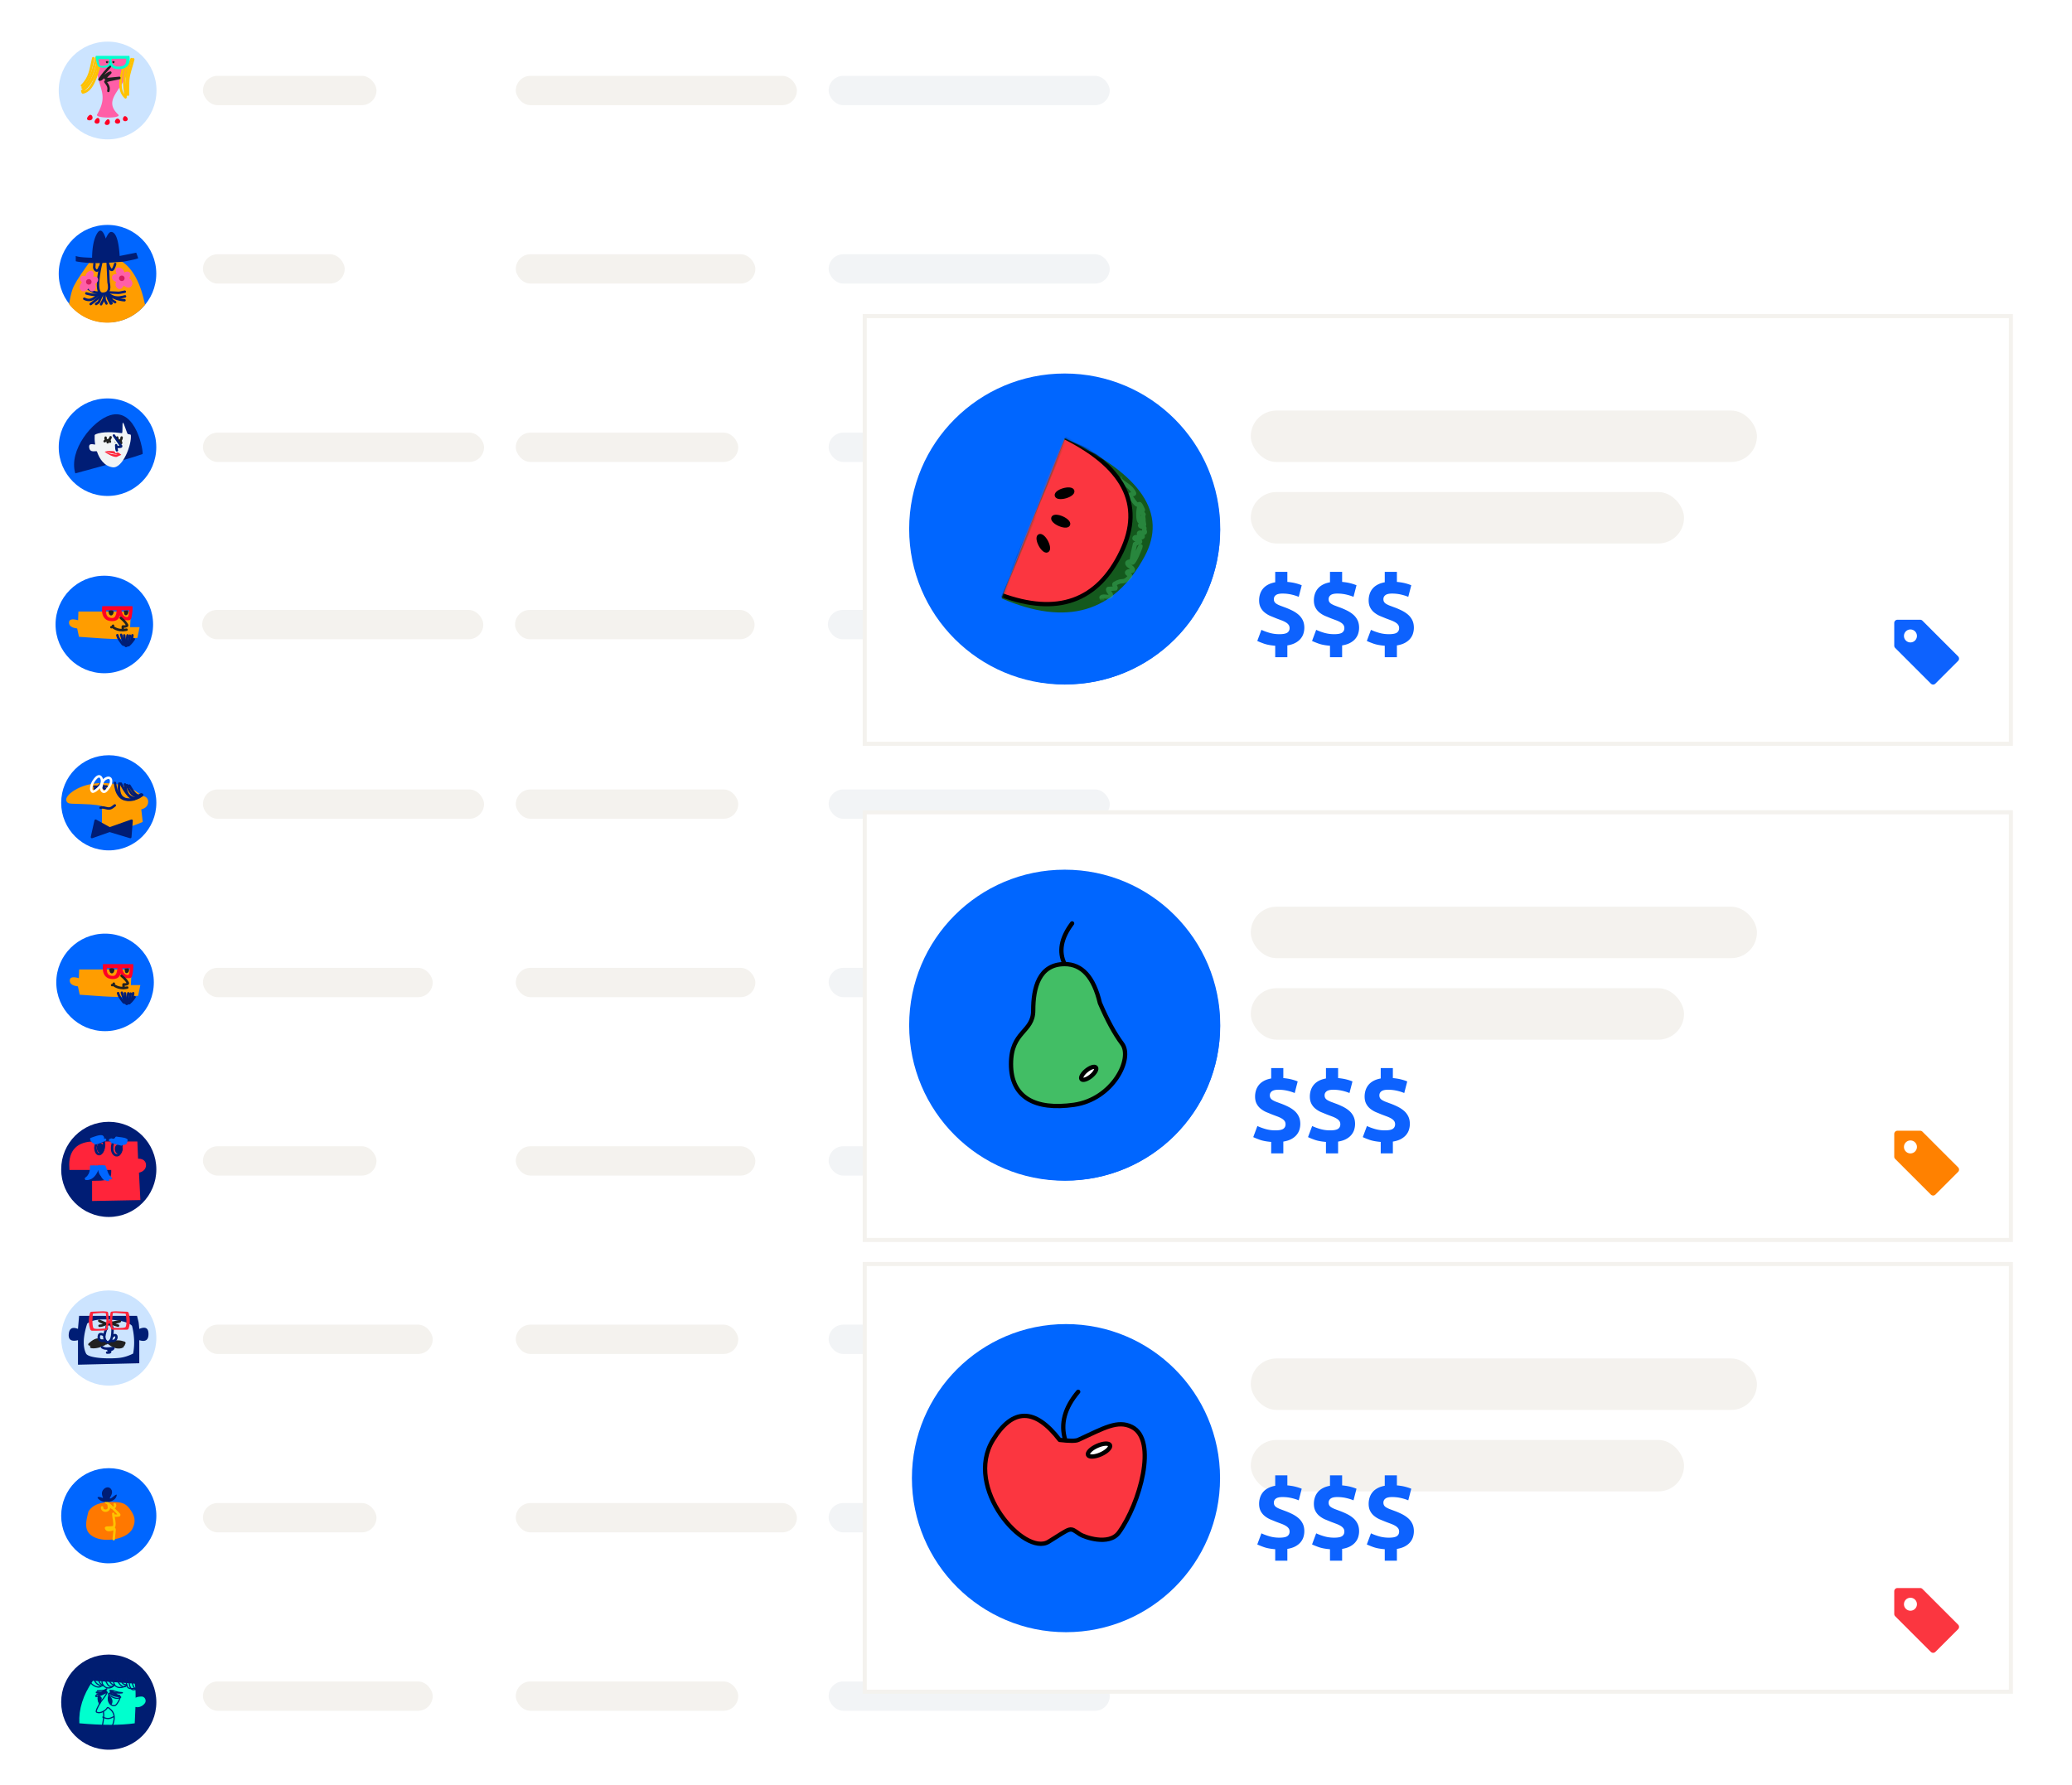 <svg xmlns="http://www.w3.org/2000/svg" xmlns:xlink="http://www.w3.org/1999/xlink" width="1119" height="964" xmlns:v="https://vecta.io/nano"><style><![CDATA[.B{stroke-linejoin:round}.C{stroke-linecap:round}.D{stroke-width:1.32}.E{fill-rule:nonzero}.F{stroke-width:4.17}.G{fill:#fff}.H{stroke:#212121}.I{fill:#f4f2ee}.J{stroke:#001d75}.K{fill:#06f}.L{fill:#f2f4f6}.M{fill:#001d75}.N{fill:#ff9d00}.O{fill:#212121}.P{fill:#ff0025}.Q{stroke-width:2.322}.R{fill:#0d62fe}.S{stroke:#000}.T{stroke:#ffc200}.U{fill:#ff243a}.V{stroke:#f4f2ee}.W{stroke-width:2.2}.X{fill:#fb3640}]]></style><defs><filter x="-10.0%" y="-1.1%" width="115.9%" height="102.2%" id="A"><feOffset dy="1" in="SourceAlpha"/><feGaussianBlur stdDeviation="2"/><feColorMatrix values="0 0 0 0 0 0 0 0 0 0.161 0 0 0 0 0.349 0 0 0 0.1 0" result="C"/><feMerge><feMergeNode in="C"/><feMergeNode in="SourceGraphic"/></feMerge></filter><filter x="-19.0%" y="-200.0%" width="138.0%" height="500.0%" ><feOffset dy="24" in="SourceAlpha"/><feGaussianBlur stdDeviation="16"/><feColorMatrix values="0 0 0 0 0.352 0 0 0 0 0.352 0 0 0 0 0.352 0 0 0 0.1 0" result="C"/><feMerge><feMergeNode in="C"/><feMergeNode in="SourceGraphic"/></feMerge></filter><filter x="-14.9%" y="-1.7%" width="129.9%" height="114.6%" id="C"><feOffset dy="1" in="SourceAlpha"/><feGaussianBlur stdDeviation="2"/><feColorMatrix values="0 0 0 0 0 0 0 0 0 0.161 0 0 0 0 0.349 0 0 0 0.1 0" result="C"/><feMerge><feMergeNode in="C"/><feMergeNode in="SourceGraphic"/></feMerge></filter><filter x="-17.8%" y="-47.6%" width="135.5%" height="195.2%" id="D"><feOffset dy="24" in="SourceAlpha"/><feGaussianBlur stdDeviation="16"/><feColorMatrix values="0 0 0 0 0.352 0 0 0 0 0.352 0 0 0 0 0.352 0 0 0 0.1 0" result="C"/><feMerge><feMergeNode in="C"/><feMergeNode in="SourceGraphic"/></feMerge></filter><path d="M.425 3.283C.15 41.44 17.082 62.162 51.217 65.447 77.645 67.99 91.668 46.49 93.287.952L.425 3.283z" id="E"/><path id="F" d="M0 0h646.8v88.44H0z"/><path id="G" d="M26.34 0C11.793 0 0 11.793 0 26.34s11.793 26.34 26.34 26.34 26.34-11.793 26.34-26.34S40.888 0 26.34 0z"/><path id="H" d="M25.433 17.722c3.122 0 6.957-.196 11.505-.59l1.18-5.792h-5.113l.393-8.443H5.078L4.905 7.58C1.635 6.67 0 7.097 0 8.865s1.463 2.822 4.4 3.164l.983 4.516c10.25.785 16.937 1.178 20.06 1.178z"/><path id="I" d="M.2.672c-.14 2.465 2.05 3.093 2.658.824C3.323-.235.797-.4 0 .672"/><path id="J" d="M8.455.28c.043.525.01 1.06.13 1.574.51 2.226 3.29.066 1.815-1.794"/><path id="K" d="M34.106.001c.606 0-.11 5.4-.492 6.495-.483 1.377-1.622 1.08-2.852 1.08a9.02 9.02 0 0 1-1.025-.047c-.51-.62-1.173-1.313-1.892-1.94l-.55-.456.136.798-.175-.278c-.745 1.88-2.246 2.414-4.067 2.414-4.2 0-5.89-3.207-5.217-8.066h16.132zm-8.366 2.19H20.05v.028c-.072 1.167.06 2.072.373 2.72l.188.328c.496.732 1.38 1.114 2.78 1.114.953 0 1.608-.612 2.026-2.115l.113-.454.08-.462.078-.62.054-.538zm6.757 0h-4.214c.598 2.452 1.388 3.518 2.854 3.678l.413.02c.06 0 .09-.013.147-.066.118-.112.247-.334.366-.673.194-.553.33-1.33.4-2.32l.035-.64z"/><path id="L" d="M27.953 6.314c1.978 1.562 3.73 3.835 3.43 4.2-.393.49-1.816.592-2.163.393-.28-.16-.153.057-.153 1.887"/><path id="M" d="M23.633 11.268c2.316 1.718 4.886 1.936 7.424 1.415"/><path id="N" d="M26.113 15.677c.496 1.983 1.667 3.233 2.906 4.893"/><path id="O" d="M28.138 15.46c1.354 4.284 1.053 2.457 1.36 5.387"/><path id="P" d="M29.823 15.77c.405 4.165.356 2.433.356 5.186"/><path id="Q" d="M32.87 15.924c-.11 2.02-.644 3.63-1.654 5.37"/><path id="R" d="M34.244 15.723c-.185 1.97-.746 3.866-2.072 5.402"/><path id="S" d="M35.002 17.838c-1.637 2.193-1.835 2.866-4.282 3.442"/><path id="T" d="M25.698 0C11.505 0 0 11.505 0 25.698s11.505 25.698 25.698 25.698S51.396 39.89 51.396 25.698 39.89 0 25.698 0z"/><path id="U" d="M12.992 3.144c-.064 1.015.924 1.274 1.198.34.21-.713-.93-.78-1.29-.34"/><path id="V" d="M4.036 9.15c-.154-1.007.025-1.7.535-2.082.928-.693 2.176.496 2.302 1.377.15 1.042-.667 2.663-1.452 2.4-.75-.25-1.212-.816-1.385-1.697z"/><path id="W" d="M83.21 0C37.254 0 0 37.254 0 83.21s37.254 83.21 83.21 83.21 83.21-37.254 83.21-83.21S129.165 0 83.21 0z"/><path id="X" d="M80.342 55.985c9.863 0 21.977-.62 36.343-1.86l3.727-18.298H104.26l1.242-26.67h-89.46l-.547 14.79C5.165 21.068 0 22.42 0 28.003s4.623 8.914 13.868 9.995l3.106 14.266c32.382 2.48 53.504 3.722 63.367 3.722z"/><path id="Y" d="M.637 2.124c-.446 7.788 6.477 9.77 8.397 2.602C10.497-.744 2.516-1.263 0 2.124"/><path id="Z" d="M26.708.883c.135 1.657.035 3.35.406 4.972 1.608 7.032 10.388.21 5.732-5.666"/><path id="a" d="M107.74.003c1.915 0-.35 17.09-1.553 20.52-1.525 4.35-5.124 3.41-9.008 3.41-1.24 0-2.302-.04-3.237-.15-1.61-1.96-3.705-4.148-5.978-6.128l-1.733-1.44.43 2.52-.554-.878c-2.354 5.94-7.095 7.625-12.847 7.625-13.3 0-18.61-10.132-16.48-25.48h50.96zM81.31 6.926h-17.97l-.005.088c-.227 3.685.19 6.545 1.177 8.593l.593 1.036c1.568 2.312 4.356 3.52 8.777 3.52 3 0 5.08-1.935 6.4-6.68l.356-1.433.254-1.46a55.74 55.74 0 0 0 .248-1.963l.17-1.7zm21.344 0h-13.31c1.89 7.747 4.385 11.115 9.017 11.618l1.303.067c.188 0 .286-.04.463-.208.373-.354.78-1.054 1.157-2.126.612-1.746 1.04-4.197 1.26-7.326l.1-2.025z"/><path id="b" d="M88.303 19.944c6.248 4.933 11.787 12.114 10.838 13.3-1.242 1.55-5.736 1.87-6.834 1.24-.882-.505-.484.18-.484 5.962"/><path id="c" d="M74.657 35.596c7.315 5.426 15.435 6.116 23.454 4.47"/><path id="d" d="M82.49 49.523c1.567 6.265 5.265 10.213 9.18 15.456"/><path id="e" d="M88.888 48.84c4.278 13.533 3.327 7.76 4.298 17.016"/><path id="f" d="M94.21 49.816c1.28 13.157 1.123 7.686 1.123 16.383"/><path id="g" d="M103.832 50.304c-.352 6.378-2.034 11.463-5.225 16.967"/><path id="h" d="M108.178 49.67c-.584 6.22-2.358 12.213-6.544 17.065"/><path id="i" d="M110.57 56.35c-5.172 6.93-5.797 9.052-13.528 10.873"/><path id="j" d="M75.18 33.33c-.468 1.257-1.4 2.498-2.953 2.57"/><path id="k" d="M84 0C37.608 0 0 37.608 0 84s37.608 84 84 84 84-37.608 84-84S130.392 0 84 0z"/><path id="l" d="M228.247 184.222v-6.353c1.7-.278 3.133-.73 4.296-1.354s2.11-1.37 2.838-2.24 1.25-1.814 1.562-2.838.47-2.057.47-3.098c0-1.528-.27-2.864-.807-4s-1.285-2.144-2.24-2.994-2.083-1.606-3.385-2.265a38.5 38.5 0 0 0-4.244-1.823l-2.578-.963c-.712-.295-1.31-.6-1.797-.91s-.842-.668-1.068-1.068-.338-.877-.338-1.432c0-.903.365-1.632 1.094-2.187s1.927-.833 3.593-.833 3.255.174 4.765.52 2.838.764 3.984 1.25h0l1.614-6.25c-.764-.347-1.797-.694-3.098-1.042s-2.855-.608-4.66-.78h0v-5.416h-6.56v5.624c-1.528.278-2.847.72-3.958 1.328s-2.014 1.345-2.708 2.213-1.206 1.83-1.536 2.9-.495 2.16-.495 3.307c0 1.493.27 2.77.807 3.828a8.3 8.3 0 0 0 2.135 2.682c.885.73 1.875 1.345 2.968 1.85l3.36 1.38 3.124 1.172c.903.365 1.65.738 2.24 1.12s1.04.807 1.354 1.276.47 1.033.47 1.692c0 1.04-.39 1.85-1.172 2.42s-2.23.86-4.348.86c-1.875 0-3.654-.243-5.338-.73s-3.133-1.024-4.348-1.614h0l-2.24 5.99c.764.382 1.935.86 3.515 1.432s3.637.963 6.17 1.172h0v6.197h6.56zm29.58 0v-6.353c1.7-.278 3.133-.73 4.296-1.354s2.11-1.37 2.838-2.24 1.25-1.814 1.562-2.838.47-2.057.47-3.098c0-1.528-.27-2.864-.807-4s-1.285-2.144-2.24-2.994-2.083-1.606-3.385-2.265a38.5 38.5 0 0 0-4.244-1.823l-2.578-.963c-.712-.295-1.31-.6-1.797-.91s-.842-.668-1.068-1.068-.338-.877-.338-1.432c0-.903.365-1.632 1.094-2.187s1.927-.833 3.593-.833 3.255.174 4.765.52 2.838.764 3.984 1.25h0l1.614-6.25c-.764-.347-1.797-.694-3.098-1.042s-2.855-.608-4.66-.78h0v-5.416h-6.56v5.624c-1.528.278-2.847.72-3.958 1.328s-2.014 1.345-2.708 2.213-1.206 1.83-1.536 2.9-.495 2.16-.495 3.307c0 1.493.27 2.77.807 3.828a8.3 8.3 0 0 0 2.135 2.682c.885.73 1.875 1.345 2.968 1.85l3.36 1.38 3.124 1.172c.903.365 1.65.738 2.24 1.12s1.04.807 1.354 1.276.47 1.033.47 1.692c0 1.04-.39 1.85-1.172 2.42s-2.23.86-4.348.86c-1.875 0-3.654-.243-5.338-.73s-3.133-1.024-4.348-1.614h0l-2.24 5.99c.764.382 1.935.86 3.515 1.432s3.637.963 6.17 1.172h0v6.197h6.56zm29.58 0v-6.353c1.7-.278 3.133-.73 4.296-1.354s2.11-1.37 2.838-2.24 1.25-1.814 1.562-2.838.47-2.057.47-3.098c0-1.528-.27-2.864-.807-4s-1.285-2.144-2.24-2.994-2.083-1.606-3.385-2.265a38.5 38.5 0 0 0-4.244-1.823l-2.578-.963c-.712-.295-1.31-.6-1.797-.91s-.842-.668-1.068-1.068-.338-.877-.338-1.432c0-.903.365-1.632 1.094-2.187s1.927-.833 3.593-.833 3.255.174 4.765.52 2.838.764 3.984 1.25h0l1.614-6.25c-.764-.347-1.797-.694-3.098-1.042s-2.855-.608-4.66-.78h0v-5.416h-6.56v5.624c-1.528.278-2.847.72-3.958 1.328s-2.014 1.345-2.708 2.213-1.206 1.83-1.536 2.9-.495 2.16-.495 3.307c0 1.493.27 2.77.807 3.828a8.3 8.3 0 0 0 2.135 2.682c.885.73 1.875 1.345 2.968 1.85l3.36 1.38 3.125 1.172c.903.365 1.65.738 2.24 1.12s1.04.807 1.354 1.276.47 1.033.47 1.692c0 1.04-.39 1.85-1.172 2.42s-2.23.86-4.348.86c-1.875 0-3.654-.243-5.338-.73s-3.133-1.024-4.348-1.614h0l-2.24 5.99c.764.382 1.935.86 3.515 1.432s3.637.963 6.17 1.172h0v6.197h6.56z"/></defs><g transform="translate(4 3)" fill="none" fill-rule="evenodd"><g filter="url(#A)"><g transform="translate(0 481.8)"><use xlink:href="#F" class="G"/><g transform="translate(26.4 18.48)"><use xlink:href="#G" class="E K"/><g transform="translate(7.27 16.448)"><g transform="translate(0 .007)"><use xlink:href="#H" class="N"/><g transform="translate(21.203 2.12)" class="O"><use xlink:href="#I"/><use xlink:href="#J"/></g><use xlink:href="#K" class="E P"/><g class="B C D H"><use xlink:href="#L"/><use xlink:href="#M"/></g><g class="J B C D"><use xlink:href="#N"/><use xlink:href="#O"/><use xlink:href="#P"/><path d="M31.616 15.77l-.928 5.695"/><use xlink:href="#Q"/><use xlink:href="#R"/><use xlink:href="#S"/></g><path d="M23.8 10.55c-.148.398-.443.79-.935.813" class="B C D H"/></g></g></g><g class="I"><rect x="274.56" y="36.96" width="129.36" height="15.84" rx="7.92"/><rect x="105.6" y="36.96" width="124.08" height="15.84" rx="7.92"/></g><rect x="443.52" y="36.96" width="151.8" height="15.84" rx="7.92" class="L"/></g><g transform="translate(0 770.88)"><use xlink:href="#F" class="G"/><g transform="translate(29.04 18.12)"><use xlink:href="#T" class="E K"/><g transform="translate(13.489 10.349)"><g transform="translate(0 7.907)"><path d="M1.888 4.198C4.966.358 10.754-.158 15.59.034s6.472 1.344 8.895 5.063 1.882 6.618.503 9.364C21.756 20.896 6.5 22.878 1.466 16.824-1.222 13.598.46 8.442 1.24 5.123l.65-.925z" fill="#ff7800"/><g class="B C D T"><path d="M12.994 2.047c.9 2.174 3.396.718 2.406-.822"/><path d="M10.717.175c1.746.886 2.874 2.447 4.33 3.8l2.335 2.324c.216.24.633.525.507.82-.115.27-2.855.476-3.096.037-.124-.227-.16-1.016-.152-.758.077 2.376 1.038 4.857.47 6.783-.305 1.03-4.566.326-4.392.94.37 1.302 1.863 1.403 4.48.305.26.527.107 1.168.076 1.752l-.38 3.94"/><path d="M8.616 2.932c-.187 1.473 1.832 2.404 3.143 1.32.88-.73.405-1.675.39-2.676"/></g></g><path d="M9.135 5.642c-.632-1.22-.942-2.762-.13-4.04 1.216-1.916 3.8-2.34 4.8-.015.776 1.805-1.1 4.035-1.048 4.26C13.05 7.125 17.212 2 16.41 4.74c-1.002 3.42-6.674 4-9.158 2.08s-.143-1.895 1.37-1.184l.514.005z" class="M"/></g></g><g class="I"><rect x="274.56" y="36.96" width="151.8" height="15.84" rx="7.92"/><rect x="105.6" y="36.96" width="93.72" height="15.84" rx="7.92"/></g><rect x="443.52" y="36.96" width="151.8" height="15.84" rx="7.92" class="L"/></g><g transform="translate(0 674.52)"><use xlink:href="#F" class="G"/><g transform="translate(29.04 18.48)"><use xlink:href="#T" fill="#cce4ff" class="E"/><g transform="translate(4.07 11.279)"><path d="M36.885 2.44l.786 3.136c.14.628.286 1.935.437 3.92 3.318-1.394 4.978-.465 4.978 2.788s-1.66 4.356-4.978 3.31v12.46L5 28.838V15.595c-3.6.87-5.27-.232-4.978-3.31S1.983 8.277 5 9.496l.61-7.057h31.263zM9.988 6.62c-2.27 7.086-2.474 12.488-.61 16.205 1.185 2.364 11.198 2.995 17.728 2.352 2.492-.245 5.054-1.03 7.685-2.352.453-2.404.627-4.872.524-7.405a35.96 35.96 0 0 0-1.135-7.58C32.606 6.1 28.763 4.995 22.65 4.53s-10.334.232-12.663 2.09z" class="M"/><g class="H B C D"><path d="M20.99 5.747l-5.225.53c1.23.235 2.337-.17 3.534-.32.346-.044.83-.306 1.046-.033.176.222-.533.224-.745.412-.503.447-.882 1.02-1.38 1.473-.32.29-.708.496-1.063.745" transform="matrix(.883 .469 -.469 .883 5.509 -7.791)"/><g transform="translate(10.806 12.717)"><path d="M1.098 7.3c.727-2.287 2.277-5.122 4.2-4.7.88.188.844-.202 1.498-.402.526-.16.483-.577 1.106-.673.094-.014-.195-.03-.285 0-.227.073-.262.226-.465.35-.338.21-.816.217-1.104.5L1.6 6.803c-.41.444.98-.716 1.412-1.14.762-.75 1.404-1.617 2.158-2.376.428-.43.88-.845 1.38-1.188.368-.253.74-.27 1.157-.43.145-.056-.46.023-.333.112.22.155.985-.173.808.03-1.318 1.524-3.818 3.102-5.298 4.7-.236.253-.802 1.114-.54.887L7.14 2.81c.18-.165.385-.303.603-.412.293-.147.955-.675.92-.35-.045.414-.687.484-.968.792-1.13 1.244-.8 1.435-2 2.455L2.89 7.466c-.157.14-.47.635-.27.57C4.94 7.284 7.04 5.116 8.313 3.14c.1-.14-.027-.364.08-.49.127-.15.693-.117.54-.238v-.38c-.087-.07-.2.095-.3.143" transform="matrix(.883 .469 -.469 .883 2.83 -1.802)"/><path d="M11.004 2.832C12.39 4.98 14.15 7.126 17 7.267c.258.013-.37-.365-.587-.507-.76-.5-1.627-.837-2.332-1.4-.873-.71-3.347-2.954-2.364-2.407 1.576.876 2.718 2.377 4.188 3.42.52.37 1.13.615 1.745.792.344.1-.635-.338-.92-.554l-2.95-2.376c-.686-.6-1.214-1.007-1.77-1.73-.3-.39.58.447.992.717.588.386 1.252.652 1.824 1.062.554.397.986.947 1.54 1.346.484.35.988.7 1.554.887.135.045-.03-.295-.11-.412a3.85 3.85 0 0 0-.745-.807l-2.87-2.06c-.323-.215-1.39-.69-1.03-.54l2.506 1.157c.757.434 1.442.984 2.14 1.505.16.118.317.248.43.412.03.044-.115.014-.16-.016l-1.142-.666-1.95-1.44c-.734-.472-1.54-.825-2.284-1.283-.118-.073-.807.15-.69.075.313-.204 1.547.508 1.76.606 1.897.87 2.995.822 4.768 2.203.215.168.777.407.57.586-.327.284-.967-.23-1.3.047-.348.3 1.933.834-.08.5-.267-.046-.554-.084-.777-.238-5.812-4.03-1.954-2.033-4.996-3.532" transform="matrix(.946 -.326 .326 .946 -.743 5.171)"/></g></g><g class="B C D"><g class="J"><path d="M19.193 12.895c-.7-.332-1.467-.798-2.315-.535-.713.22-.653 1.684-.628 2.074.1 1.406 1.9 1.9 2.97 1.357"/><path d="M23.49 13.605c2.586-2.332 3.088 1.348 1.092 2.225-.707.31-1.322.17-2.053.117"/><path d="M20.473 8.38c.177 2.607.05-1.09-1.19 4.445-.48 2.136 1.29 5.527 3.187 3.053 1.007-1.312 1.08-3.2 1.157-4.825.043-.915.277-2.81-.84-3.37-.907-2.044-1.127-2.69-.662-1.934"/></g><path d="M23.407 5.975c1.406-.042 2.826.077 4.217-.125 1.104-.16-2.23-.032-3.346-.001-.393.01-1.083-.256-1.173.126-.093.395.616.54.967.744.774.452 1.597.813 2.395 1.22" transform="matrix(.985 -.174 .174 .985 -.803 4.527)" class="H"/></g><path d="M18.284 0c.736 0 1.482.053 2.24.16l.142.02a.7.7 0 0 1 .586.576 21.57 21.57 0 0 1 .273 4.166c.198.143.458.11.782-.098a21.55 21.55 0 0 1 .276-4.068.7.7 0 0 1 .563-.572L23.17.18l.142-.02C24.07.053 24.818 0 25.554 0l.173.001 5.86.234c.312.016.585.214.695.504l.01.024.03.085c.44 1.307.658 2.766.658 4.38 0 1.54-.204 2.88-.613 4.02a1.05 1.05 0 0 1-.949.693h-.027l-.42.003a94.37 94.37 0 0 1-2.216-.009l-.375-.007-4.6-.002c-.5.003-.93-.347-1.032-.833l-.005-.026-.024-.134-.283-2.1c-.335-.36-.68-.388-1.033-.084-.096.874-.243 1.745-.44 2.615l-.034.147c-.107.46-.5.8-.982.808l-2.092.074-2.385.07-.305.006-2.334.006-.21-.002a1.05 1.05 0 0 1-.975-.689c-.52-1.43-.778-2.945-.778-4.546 0-1.613.22-3.073.658-4.38l.03-.085c.104-.303.383-.512.704-.528l.992-.05L18.284 0zm-.873.87l-.138.005-3.678.335-.257.03a.35.35 0 0 0-.306.313l-.02.213c-.318 3.464-.22 5.866.293 7.205.228.594 2.47.68 6.724.26l.038-.324.304-4.28-.001-.037c-.03-.955-.143-2.138-.34-3.55C19.258.897 18.385.84 17.41.87zm8.034 0L25.35.868c-.915-.026-1.43.034-1.543.177l-.026.19-.315 3.358-.002.088c-.02.954.086 2.355.322 4.203 4.43.246 6.758.072 6.986-.523.523-1.364.54-3.636.048-6.818a.35.35 0 0 0-.313-.294l-.775-.07-4.286-.31z" class="U"/><path d="M18 19.398c1.747 1.424 4.897.357 6.074.474.062.006.054.155 0 .186l-.394.393c-.263.153-.55.278-.85.33-.457.08-1.1-.3-1.39.062-.218.272.592.39.81.662.748.945-1.33.776-1.514.786" class="B C D J"/></g></g><g class="I"><rect x="274.56" y="36.96" width="120.12" height="15.84" rx="7.92"/><rect x="105.6" y="36.96" width="124.08" height="15.84" rx="7.92"/></g><rect x="443.52" y="36.96" width="151.8" height="15.84" rx="7.92" class="L"/></g><g transform="translate(0 578.16)"><use xlink:href="#F" class="G"/><g class="I"><rect x="274.56" y="36.96" width="129.36" height="15.84" rx="7.92"/><rect x="105.6" y="36.96" width="93.72" height="15.84" rx="7.92"/></g><rect x="443.52" y="36.96" width="151.8" height="15.84" rx="7.92" class="L"/></g><g transform="translate(0 867.24)"><use xlink:href="#F" class="G"/><g class="I"><rect x="274.56" y="36.96" width="120.12" height="15.84" rx="7.92"/><rect x="105.6" y="36.96" width="124.08" height="15.84" rx="7.92"/></g><rect x="443.52" y="36.96" width="151.8" height="15.84" rx="7.92" class="L"/></g><use xlink:href="#F" class="G"/><g transform="translate(27.72 18.48)"><path d="M26.4 0C11.82 0 0 11.82 0 26.4s11.82 26.4 26.4 26.4 26.4-11.82 26.4-26.4S40.98 0 26.4 0z" fill="#cce4ff" class="E"/><g transform="translate(12.543 7.645)"><g transform="translate(8.004 .478)" fill="#ff5fa7"><path d="M17.68 3.07c-.626 13.938-15.8 19.106-6.1 28.19 2.318 2.17-12.7 2.2-11.42 0C7.042 19.514-.154 17.008.003 4.323A15.65 15.65 0 0 1 .608.136C8.162-.078 13.696.117 17.2.72c.28.048.436.83.47 2.35z"/></g><g class="B C D T"><path d="M27.714 1.91c-.83 3.61-2.413 7.313-2.718 11.022-.222 2.688-.1 5.394-.15 8.09"/><path d="M26.758 1.792c-1.865 4.7-2.588 8.9-2.764 13.98-.138 3.982-.537 3 .258 4.657"/><path d="M24.25 4.66c-1.75 7.223-1.83 9.558-.606 16.963"/><path d="M23.533 22.458c-4.34-3.9-2.523-10.708-1.36-15.53"/></g><path d="M15.116 3.464c.264 1.304.192 2.178-.216 2.622-2.166 2.36-3.01 3.267-5.445 6.626-.033.046-.023.166.033.167.27.003.572-.006.795-.16 1.562-1.07 2.77-2.694 4.5-3.465 2.328-1.038-3.194 2.55-1.857 3.248.546.286 10.093-1.028 7.006-.412s-7.67 1.47-7.286 1.972c1.605 2.095 2 3.054 1.605 4.93" class="B C D H"/><g class="T B C D"><path d="M9.318 5.973C7.916 9.7 6.04 18.778.518 19.83c-.07.013-.106-.095-.16-.142"/><path d="M8.48 3.464C7.212 9.757 5.336 15.317.12 18.994"/><path d="M7.765 1.075c-1.62 5.86-2.44 12.23-7.406 16.246"/><path d="M6.092 1.314C4.594 7.598 4.43 11.733 0 16.127"/></g><path d="M7.623.052c-.677 0 .407 4.177.832 5.142.36.816 1.35 1.23 2.97 1.247 1.793.055 3.04-.354 3.74-1.228l.107-.138c.832 1.67 2.51 2.145 4.543 2.145 4.703 0 6.58-2.85 5.827-7.167H7.623zm8.302 1.595l7.998-.112.002.03c.106 1.376-.133 2.4-.67 3.08L23.2 4.7c-.643.756-1.84 1.15-3.653 1.15-1.24 0-2.688-.485-3.314-2.034l-.146-.438c-.07-.263-.066-.68-.104-1.18l-.058-.562zm-7.038.135h5.803l-.01.854c-.047 1.92-.455 2.778-3.856 2.847l-.634.006c-.082 0-.125-.013-.202-.066-.162-.112-.34-.334-.504-.674-.267-.554-.453-1.33-.55-2.324l-.048-.643z" fill="#00ffce" class="E"/><g class="O"><use xlink:href="#U" transform="matrix(-1 0 0 1 27.117 0)"/><use xlink:href="#U" x="3.464" transform="matrix(-1 0 0 1 34.045 0)"/></g><g class="P"><path d="M2.972 34.245c.767 1.123 3.985.832 2.26-1.444s-3.028.32-2.26 1.444z" transform="matrix(-1 0 0 1 8.481 0)"/><path d="M7.095 36.17c.788 1.084 3.667.394 1.894-1.803s-2.683.72-1.894 1.803z" transform="matrix(-1 0 0 1 16.366 0)"/><path d="M12.6 36.815c.798 1.125 3.665.616 1.872-1.665s-2.67.54-1.872 1.665z" transform="matrix(-1 0 0 1 27.356 0)"/><path d="M17.986 36.116c.81 1.107 3.57.53 2.392-1.424s-3.203.316-2.392 1.424z" transform="matrix(-1 0 0 1 38.465 0)"/><path d="M22.263 34.797c.77 1.095 3.155.57 2.272-1.408s-3.042.313-2.272 1.408z" transform="matrix(-1 0 0 1 46.827 0)"/></g></g></g><g class="I"><rect x="274.56" y="36.96" width="151.8" height="15.84" rx="7.92"/><rect x="105.6" y="36.96" width="93.72" height="15.84" rx="7.92"/></g><rect x="443.52" y="36.96" width="151.8" height="15.84" rx="7.92" class="L"/><g transform="translate(0 192.72)"><use xlink:href="#F" class="G"/><g class="I"><rect x="274.56" y="36.96" width="120.12" height="15.84" rx="7.92"/><rect x="105.6" y="36.96" width="151.8" height="15.84" rx="7.92"/></g><rect x="443.52" y="36.96" width="151.8" height="15.84" rx="7.92" class="L"/></g><g transform="translate(0 289.08)"><use xlink:href="#F" class="G"/><g transform="translate(26 17.88)"><use xlink:href="#G" class="E K"/><g transform="translate(7.27 16.448)"><g transform="translate(0 .007)"><use xlink:href="#H" class="N"/><g transform="translate(21.203 2.12)" class="O"><use xlink:href="#I"/><use xlink:href="#J"/></g><use xlink:href="#K" class="E P"/><g class="B C D H"><use xlink:href="#L"/><use xlink:href="#M"/></g><g class="J B C D"><use xlink:href="#N"/><use xlink:href="#O"/><use xlink:href="#P"/><path d="M31.616 15.77l-.928 5.695"/><use xlink:href="#Q"/><use xlink:href="#R"/><use xlink:href="#S"/></g><path d="M23.8 10.55c-.148.398-.443.79-.935.813" class="B C D H"/></g></g></g><g class="I"><rect x="274.16" y="36.36" width="129.36" height="15.84" rx="7.92"/><rect x="105.2" y="36.36" width="151.8" height="15.84" rx="7.92"/></g><rect x="443.12" y="36.36" width="151.8" height="15.84" rx="7.92" class="L"/></g><g transform="translate(0 96.36)"><use xlink:href="#F" class="G"/><g class="I"><rect x="274.56" y="36.96" width="129.36" height="15.84" rx="7.92"/><rect x="105.6" y="36.96" width="76.56" height="15.84" rx="7.92"/></g><rect x="443.52" y="36.96" width="151.8" height="15.84" rx="7.92" class="L"/></g><g transform="translate(0 385.44)"><use xlink:href="#F" class="G"/><g class="I"><rect x="274.56" y="36.96" width="120.12" height="15.84" rx="7.92"/><rect x="105.6" y="36.96" width="151.8" height="15.84" rx="7.92"/></g><rect x="443.52" y="36.96" width="151.8" height="15.84" rx="7.92" class="L"/></g><g transform="translate(27.72 211.2)"><use xlink:href="#G" class="E K"/><g transform="translate(1.669 5.602)"><path d="M2.963 29.743c.03-13.022 17.27-24.56 27.18-24.552 15.05.012 11.313 25.136 10.622 25.183-4.26.292-16.862.082-37.803-.63z" transform="matrix(.956 -.292 .292 .956 -4.242 7.306)" class="M"/><g transform="translate(14.66 7.39)" fill="#f1f4f6"><path d="M22.607 6.666c.65 5.183-4.426 18.265-9.786 17.546-4.502-.604-7.124-4.427-8.512-8.52C4.074 15 .596 16.805.12 13.587S3.437 12.39 3.337 11.8C3.004 9.824 3.03 8.15 3.08 6.8c.008-.21 1.144-.865 3.573-1.25 1.087-.173 2.433-.292 4.052-.294 2.3-.003 4.89.224 7.058.5.623.08.053-5.728.59-5.645.548.084 2.202 6.057 2.628 6.136 1 .184 1.615.34 1.624.41z"/></g><g transform="translate(22.765 14.422)"><g transform="translate(6.555 1.073)" class="B C D H"><path d="M.596 0C.9 2.825 2.98 1.896 2.98.01"/><path d="M.715 1.55L0 2.503"/><path d="M1.788 1.907l-.477 1.55"/><path d="M2.384 1.67l.358 1.31"/></g><path d="M5.363 0l3.51 5.162c.18.22.526.484.422.755-.096.25-2.372.438-2.572.034-.103-.21-.133-.935-.127-.698.043 1.458.17 2.378.383 2.76" fill="#f3fff6" class="B C D J"/><g transform="translate(.358 .953)" class="B C D H"><path d="M.527.2C.082 2.073 2.724 2.3 3.218 0"/><path d="M.834 1.55L0 2.145"/><path d="M1.722 1.67L1.64 2.74"/><path d="M2.503 1.55l.358.834"/></g><path d="M4.962 8.4c.766-.145.858.962 1.394.646.27-.16.417-.558.73-.595.475-.057 1.222.154 2.24.63L7.483 10.74c-1.15 1.063-6 .016-7.21-.556l3.718.05c5.508-.856 4.268-.873-3.718-.05C1.357 9.06 4.196 8.554 4.962 8.4z" transform="matrix(.956 .292 -.292 .956 3.074 -.975)" class="U"/></g></g></g><g transform="translate(27.72 117.48)"><use xlink:href="#G" class="E K"/><path d="M33.836 19.587C39.9 23.37 44.16 31.217 46.614 43.13c-4.83 5.904-12.172 9.67-20.393 9.67-8.36 0-15.808-3.894-20.634-9.966.444-2.998 1.045-5.642 1.802-7.938.818-2.48 3.413-6.733 7.785-12.76l1.335-1.82c6.227.333 11.67.1 16.26-.563l1.065-.164z" class="N"/><g class="B C D J"><path d="M13.8 39.875c3.593 1.85 5.907-.515 8.33-3.088"/><path d="M26.173 37.205c.494 2.135.804 3.473 2.027 5.196.03.04-.098.025-.147.037"/><path d="M30.466 41.737c-2.45-1.455-.978-.36-3.722-4.054"/><path d="M35.514 40.687c-3.328-.226-6.756-1.434-9.287-3.648"/><path d="M35.81 38.605c-1.753.25-5.33 2.038-9.508-1.806"/><path d="M35.68 36.08c-4.58.922-1.75.557-8.55.387"/><path d="M17.252 42.757c2.043-1.626 5.057-3.427 5.6-6.27"/><path d="M20.182 42.725c2.43-1.605.72-.273 3.5-5.48"/><path d="M22.874 42.868c1.84-3.584 1.234-1.82 2.01-5.226"/><path d="M25.788 42.456c-1.376-2.8-.87-1.197-1.204-4.893"/><path d="M28.543 42.32c-2.116-2.862-1.088-1.165-2.82-5.242"/><path d="M15.985 34.522c1.855 1.095 4.42 3.12 6.445 1.3"/><path d="M14.908 36.993c1.18.316 7.142 2.08 7.03-.934"/><path d="M19.282 21.096c-.14 1.27-.14 2.065 0 2.384.89 2.027 2.282 1.35 2.86-.834"/><path d="M23.096 19.666c-2.702 11.68-2.503 17.52.596 17.52s4.172-2.066 3.218-6.198l-.477-10.608c1.43 5.006 2.78 5.244 4.052.715" class="N"/></g><g stroke="#ff5fa7" fill="#ff5fa7" class="B D"><path d="M13.56 30.83c-.688-.355-1.086-.673-1.192-.953-.566-1.496.576-2.308 2.622-1.192.08-1.748.755-2.82 2.026-3.218s1.5.675.715 3.218c1.265-.188 2.06-.188 2.384 0 1.085.63.58 2.166-1.67 3.1 1.112.953 1.27 1.947.477 2.98s-1.748.556-2.86-1.43c-1.59 1.907-2.82 2.384-3.695 1.43s-.477-2.265 1.192-3.933z"/><path d="M31.202 29.117c-.722-.37-1.14-.704-1.25-.998-.594-1.565.605-2.415 2.75-1.247.083-1.83.792-2.952 2.126-3.368s1.584.707.75 3.368c1.327-.197 2.16-.197 2.5 0 1.14.66.6 2.267-1.75 3.243 1.167.998 1.334 2.038.5 3.12s-1.834.582-3-1.497c-1.667 1.996-2.96 2.495-3.876 1.497s-.5-2.37 1.25-4.117z" transform="matrix(-.988 .156 .156 .988 63.241 -4.977)"/></g><g fill="#d41c61"><circle cx="16.243" cy="30.771" r="1.49"/><circle cx="34.067" cy="28.842" r="1.49"/></g><path d="M34.696 19.88c4.908-.88 7.65-1.514 8.224-1.907l-1.073-2.98-8.94 1.788c-.556-8.66-2.106-12.99-4.648-12.99-.827 0-1.78 1.192-2.86 3.576-1.5-4.61-3.1-5.483-4.767-2.622s-2.543 7.19-2.622 12.99c-2.625-.084-4.57-.195-5.84-.332s-2.262-.344-2.98-.62v2.74c-.128.132.754.32 2.646.563a73.95 73.95 0 0 0 5.697.509c2.304.176 8.025-.063 17.163-.715z" class="M"/></g><g transform="translate(29.04 403.92)"><use xlink:href="#T" class="E K"/><g transform="translate(2.674 11.395)"><path d="M19.267 3.644c-5.834 0-11.05 1.544-14.943 4-1.577.995-2.828 2.09-3.55 3.087-.435.6-.7 1.185-.73 1.797-.053 1.037.615 1.886 1.633 2.098l.088.017c.665.126 1.642.174 3.923.233l2.068.055c2.437.068 3.423.112 4.98.218l.316.022.274.02c2.357.177 4.332.438 5.9.804l.11.026v9.128c.21 2.148 2.525 3.223 6.944 3.223s9.447-1.246 15.086-3.737l-.784-6.767.055-.014c.805-.215 1.486-.517 2.045-.92 1.06-.765 1.633-1.87 1.633-3.166 0-1.495-.84-2.622-2.274-2.997l-.056-.014c-.615-.15-1.322-.167-2.14-.06l-.094.013-.146-1.26-.515-.41C34.53 5.42 27.91 3.644 19.267 3.644z" class="E N"/><g class="B C D J"><path d="M15.255 5.58c2.263.133 1.908.183 3.525-1.393"/><path d="M15.475 6.737c1.78-.127 1.967-.807 3.187-2.303"/><path d="M19.44 4.346c.448 1.145 1.216 1.224 2.41 1.13"/><path d="M19.44 4.36c.263 2-.202 1.163 1.528 2.435"/></g><g stroke="#fff" class="B D"><path d="M16.37.694c2.12-1.943 3.21.638 2.982 2.303-.275 2-1.912 3.564-3.452 4.665-.02.015-1.367.923-1.762.572-.952-.844-.575-2.74-.176-3.872s1.424-2.765 2.41-3.667z"/><g class="C"><path d="M19.176 4.904c.35-1.075.584-2.432 1.542-3.198C22.778.06 24.767.604 24.2 3.437c-.3 1.55-1.6 3.38-2.732 4.46-1.468 1.4-2.746-.513-2.526-1.907.107-.676.362-1.32.543-1.98"/></g></g><g class="J B C D"><path d="M26.344 3.54c.483 2.83.753 4.995 2.644 7.232 2.77 3.278 8.928 1.904 11.5-.91"/><path d="M28.708 3.906c-.514 3.76-.202 8.013 4.553 8.654.33.044 2.522.163 3.334-.117 1.966-.678 2.047-1.087 3.92-2.61"/><path d="M29.575 3.936c1.662 3.44 6.093 11.435 10.53 6.234"/><path d="M31.778 4.346c.4 2.114.586 4.253 1.998 5.985 1.87 2.294 5.682 1.824 7.27-.41"/><path d="M32.864 4.728c1.066 2.692 3.082 7.207 6.74 5.706"/><path d="M34.172 5.007c.885 1.4 2.714 4.955 4.538 5.325.7.144 1.45-.02 2.174-.03"/><path d="M18.604 16.99c1.79-.63 3.235.668 5.067.337.886-.16 1.968-1.124 2.614-1.614"/></g></g><path d="M18.605 35.35l7.558 4.186 11.86-4.186-.698 8.837-11.163-3.372-9.535 3.372z" class="B D J M"/></g><g transform="translate(29.04 601.92)"><use xlink:href="#T" class="E M"/><g transform="translate(5.93 5.465)"><g transform="translate(0 6.744)"><path d="M12.348 12.21H.028C-.378 4.07 3.575 0 11.89 0h21.803l.388 9.44c2.823-.422 4.234.152 4.234 1.722s-1.298 2.507-3.894 2.81l.754 14.544-22.827.436v-7.688c4.554.02 7.492-.557 8.815-1.73s1.788-3.616 1.395-7.326h-10.21z" stroke="#ff243a" stroke-width="3.177" class="U"/><g transform="translate(7.558 11.861)" stroke="#06f" class="B C D"><path d="M2.693.065C2.8 2.4 2.23 5.256 0 6.532"/><path d="M3.666.065C3.13 2.462 2.308 4.41.592 6.258"/><path d="M4.532.065C3.958 2.672 2.634 5.182.265 6.585"/><path d="M5.567.065C5.004 2.135 2.87 6.383.02 6.753"/><path d="M6.54.065c-.743 2.68-2.648 6.6-5.885 6.6"/><path d="M11.867 7.326c-.804.214-3.104-1.923-3.924-3.14-.547-.81-.867-2.177-.96-4.1"/><path d="M7.768.065c.398 2.368.192 5.368 2.294 6.82"/><path d="M8.522 0c-.43 1.182 1.68 6.402 2.877 6.573"/><path d="M9.068.065c.884 2.2 1.363 4.49 3.036 6.184"/><path d="M9.9.065c1.038 2.44 1.254 4.788 3.32 6.387"/><path d="M7.185.065c1.254 3.793 1.96 5.4 5.706 6.113"/></g></g><g transform="translate(9.971)" class="B D"><g class="J"><path d="M2.964 6.507c1.3-.512 2.544-1.21 3.903-1.537.19-.046.207.343.247.535.1.48.197.974.17 1.464-.08 1.444-.487 3.264-1.496 4.393-1.323 1.48-2.65.22-2.997-1.34-.353-1.588-.192-1.73.082-3.17l.09-.343z"/><path d="M12.33 5.075c.497.28.954.648 1.492.837.84.296 1.97-.023 2.604.604.492.488.14 1.385.1 2.077-.06 1.08-.443 3.378-1.624 3.862-1.923.788-3.185-1.3-3.263-2.938-.03-.657-.053-1.32.04-1.972.104-.72.366-1.41.55-2.114l.1-.357z"/><g class="M"><use xlink:href="#V"/><use xlink:href="#V" x="9.767" y="0.582"/></g></g><g stroke="#06f" class="C"><path d="M13.156 4.835c1.393-1.174 2.675-2.954 4.178-3.522 1.233-.466-4.518 4.02-3.34 3.206l-.675.948c5.553-3.836 4.545-4.76-.004.95-.926 1.162 1.937-2.092 2.95-2.985.59-.52 2.387-1.897 1.84-1.243-1.375 1.647-2.884 2.893-4.352 4.25-.478.44-1.994 1.415-1.48 1.14 1.044-.56 2.07-1.234 3.074-1.993 1.05-.794 3.304-4.693 3.086-2.662-.15 1.398-5.07 4.153-5.788 4.67-.213.153-.803.795-.59.64l4.206-3.272c.502-.354 2.042-1.213 1.557-.787l-.4.493c-4.073 3.582-6.914 5.557.23.235" transform="matrix(.616 .788 -.788 .616 9.609 -10.165)"/><path d="M1.563 1.395c1.378.6 5.202 2.208 5.165 3.312-.084 2.503-3.183-2.57-4.62-2.322-.058.01.006.2.06.23l.805.613L5.32 4.432c.393.224 1.51 1.076 1.14.787-1.103-.86-4.233-3.75-3.34-2.502l-1.9-.534c.955 1.335 2.328 1.93 3.527 2.806 4.29 3.134-2.843-2.753-3.53-1.833-.114.153.216.334.356.44l2.973 2.04c.494.312 2.013 1.12 1.52.804-.902-.577-3.508-2.484-2.75-1.59l-1.857-.366c.648.763 4.283 2.03 5.202 2.378" transform="matrix(.719 -.695 .695 .719 -1.756 3.91)"/></g></g></g></g><g transform="translate(29.04 889.68)"><use xlink:href="#T" fill="#001d71" class="E"/><g transform="translate(9.768 12.093)"><path d="M7.37 2.037L29.957 3.61c.33 1.3.49 3.84.48 7.628l.056-.035c.296-.183.536-.298 1.034-.407l.067-.014c.646-.132 2.04-.297 2.577-.158 1.468.38 2.15 2.244 1.305 3.494-1.068 1.58-3.29 2.63-5.132 2.08l-.018.558-.37 8.27c-7.733 1.107-17.704 1.107-29.913 0C-.36 17.4 2.03 9.824 7.21 2.266l.158-.23z" fill="#00ffce"/><g class="M"><g class="E"><g transform="translate(5.464)"><path d="M.424.177a.31.31 0 0 1 .304.315L.726.53l-.01.15L.692 1l-.01.14-.023.71c.01.5.086.866.226 1.045.593.758 1.61 1.525 2.6 1.928 1.154.464 2.165.417 2.885-.214a.31.31 0 0 1 .437.029.31.31 0 0 1-.029.437c-.92.808-2.174.866-3.523.323C2.162 4.954 1.058 4.12.398 3.276.15 2.96.05 2.486.04 1.86c-.005-.258.006-.516.03-.834l.028-.36.01-.14L.11.48A.31.31 0 0 1 .424.177z"/><path d="M2.185.35a.31.31 0 0 1 .396.185c.694 1.91 1.29 2.79 2.56 3.426l.173.086.268.126c.24.107.46.188.663.24.41.104.69.074.843-.084l.015-.016a.31.31 0 0 1 .436-.034.31.31 0 0 1 .034.436c-.337.394-.853.457-1.48.298a4.58 4.58 0 0 1-.683-.239l-.08-.035-.426-.204-.04-.02C3.42 3.79 2.742 2.793 2 .747A.31.31 0 0 1 2.185.35z"/><path d="M4.558.047a.31.31 0 0 1 .37.233l.034.15c.253 1.096.465 1.753.796 2.335.433.76 1 1.21 1.82 1.342a.31.31 0 0 1 .255.355.31.31 0 0 1-.355.255C6.47 4.55 5.74 3.984 5.22 3.07c-.385-.676-.615-1.4-.896-2.653a.31.31 0 0 1 .233-.37z"/><path d="M6.716 1.018l.098-.53a.31.31 0 0 1 .35-.239.31.31 0 0 1 .261.334l-.003.02-.146.807-.06.4-.013.093c-.065.478-.086.843-.056 1.018.326 1.856 2.106 3.037 3.974 2.626.615-.135 1.016-.348 1.5-.755l.075-.065.762-.678a.31.31 0 0 1 .436.032.31.31 0 0 1-.032.436l-.05.044-.793.704c-.556.468-1.045.728-1.765.886-2.21.487-4.33-.92-4.716-3.123-.045-.26-.022-.666.052-1.208l.06-.397.017-.104.05-.292z"/><path d="M8.576.78a.31.31 0 0 1 .309.309l.001.34c.004.266.017.306.07.422l.01.022.73 1.313.062.116c.962 1.8 2.02 1.982 3.684.774a.31.31 0 0 1 .432.068.31.31 0 0 1-.068.432c-1.935 1.407-3.417 1.167-4.56-.92l-.146-.27-.706-1.274-.02-.042c-.106-.24-.1-.325-.1-.982A.31.31 0 0 1 8.576.78z"/><path d="M10.322.776a.31.31 0 0 1 .387.204c.563 1.82 1.402 2.787 2.92 3.147a.31.31 0 0 1 .23.373.31.31 0 0 1-.373.23c-1.757-.418-2.745-1.557-3.367-3.566a.31.31 0 0 1 .204-.387z"/><path d="M13.14.6a.31.31 0 0 1 .314.305v.08l-.008.37-.025.543c-.024.57-.013.856.06 1.185.31 1.412 1.324 2.196 2.753 2.3 1.317.105 2.79-.4 3.705-1.264a.31.31 0 0 1 .437.012.31.31 0 0 1-.012.437c-1.043.985-2.7 1.55-4.18 1.43-1.687-.134-2.937-1.1-3.308-2.795-.09-.405-.1-.733-.07-1.388l.023-.5.007-.42A.31.31 0 0 1 13.14.59z"/><path d="M15.158.504a.31.31 0 0 1 .305.314l-.001.044a2.68 2.68 0 0 1-.031.3l-.01.07c-.048.32-.05.443 0 .557a8.01 8.01 0 0 0 1.488 2.229c.75.766 1.5 1.097 2.2.902.16-.045.288-.12.55-.32l.156-.12.278-.196a.31.31 0 0 1 .427.097.31.31 0 0 1-.097.427l-.048.03-.166.12-.182.14c-.32.243-.494.346-.75.417-.96.268-1.917-.155-2.808-1.065-.66-.674-1.257-1.604-1.612-2.414-.1-.25-.11-.447-.052-.852l.023-.16.02-.22a.31.31 0 0 1 .314-.305z"/><path d="M17.067.614a.31.31 0 0 1 .365.242l.132.642.03.13.023.104c.38 1.668.8 2.035 2.617 2.216a.31.31 0 0 1 .277.338.31.31 0 0 1-.338.277l-.127-.013c-2-.218-2.6-.797-3.03-2.67l-.064-.292-.126-.6a.31.31 0 0 1 .242-.365z"/><path d="M19.95.745a.31.31 0 0 1 .322.296l.005.15.004.336v.63l.023 1 .002.036c.106 1.708.597 2.608 1.767 2.73.666.07 1.334.052 2.346-.035.343-.03.577-.12.86-.314l.04-.027.63-.48a.31.31 0 0 1 .432.068.31.31 0 0 1-.068.432l-.1.075-.52.397-.014.01c-.384.274-.727.413-1.204.454l-.18.015c-.95.077-1.61.088-2.28.02-.842-.087-1.443-.504-1.82-1.195-.29-.53-.437-1.194-.496-2.03l-.005-.08-.027-.956v-.8l-.008-.394a.31.31 0 0 1 .296-.322z"/><path d="M21.513.71a.31.31 0 0 1 .322.297l.004.114.01.433.005.86c.01.985.043 1.465.163 2.015.17.78.5 1.402 1.06 1.924.747.696 2.87-.12 2.914-1.053V5.27a.31.31 0 0 1 .309-.309.31.31 0 0 1 .309.309c0 1.5-2.816 2.596-3.955 1.535-.658-.613-1.047-1.348-1.243-2.245l-.016-.075c-.123-.596-.155-1.122-.162-2.188l-.003-.6-.002-.2-.012-.466a.31.31 0 0 1 .297-.322z"/><path d="M22.746 2.196a.31.31 0 0 1 .337-.279.31.31 0 0 1 .28.318l-.001.02c-.056.587.354 2.057.907 3.047.66 1.178 1.307 1.497 1.966.836a.31.31 0 0 1 .438 0 .31.31 0 0 1 0 .438c-.54.54-1.134.665-1.705.385-.458-.225-.873-.7-1.24-1.356-.61-1.09-1.052-2.68-.983-3.407z"/></g><path d="M14.575 6.145l.05-.025c.14-.065.236-.083.368-.02.15.07.207.214.192.353-.007.064-.028.124-.06.192-.077.16-.24.337-.458.518l-.05.042.015.01a.31.31 0 0 1 .13.292l-.003.02c-.005.026-.01.05-.02.07l-.002.004.025-.003c.007-.001.014-.001.024 0l.06.006.03.01c.08.024.1.037.19.166l.018.083c.012.06.012.08.002.116L15.08 8l.016.006c.065.025.122.072.158.137l.01.018a.31.31 0 0 1-.128.403l-.87.424-1.545.72-.494.218-.12.052c-.897.386-1.638.662-2.183.803-.334.086-.596.123-.797.1-.323-.037-.54-.253-.494-.583a1.14 1.14 0 0 1 .648-.899l.043-.02.002-.01c.002-.012.006-.025.01-.04l.02-.054.027-.04c.024-.035.03-.04.058-.062l.033-.022c.016-.01.022-.013.033-.018l.03-.01c.024-.008.046-.013.105-.022l.108-.017.403-.047.106-.01.034-.005.19-.03.13-.02-.045.002c-.648.03-1.2-.04-1.46-.26l-.02-.017c-.194-.18-.283-.392-.127-.607.096-.132.233-.182.432-.206l.034-.004c.222-.023.446-.016 1.02.018l.378.023c.447.025.694.026.87.002.257-.036.59-.142.935-.284l.034-.014-.09.01-1.255.085-.785.034-.73.044a.31.31 0 0 1-.333-.284.31.31 0 0 1 .284-.333l.157-.012.468-.027.894-.04c.937-.043 1.407-.086 1.968-.192.1-.02.278-.105.52-.25l.072-.044.14-.09.306-.196.065-.04.227-.13zm-3.47 3.568l-.16.007c-1.12.05-1.55.17-1.67.533l-.002.006h.005c.106-.003.26-.03.45-.076l.04-.01c.322-.083.728-.222 1.205-.407l.132-.052z"/></g><path d="M11.295 10.418c1.44.875.768 1.715.217 3.535-.618 2.043-1.33-.47-1.422-1.163-.26-1.97.14-2.76 1.205-2.372z"/><g class="E"><path d="M16.59 6.943l.302.025 1.26.1.097.01c.177.018.25.035.347.082l.016.008.045.022c.12.06.2.09.363.147l.102.034c.423.14 1.088.322 2.066.562l.07.017c.162.04.433.074.86.113l.708.063.15.015c.17.02.282.037.358.06a.39.39 0 0 1 .151.078.32.32 0 0 1 .029.466c-.075.08-.146.105-.3.135-.728.152-1.982.164-3.154.055L20 8.928l.002.002.635.396.08.044c.07.038.23.086.45.136l.07.016.513.104.042.01.035.008.015.004c.055.015.085.025.125.052l.034.025c.04.03.046.045.103.175l-.005.072c-.01.126-.02.152-.08.21l-.034.032-.004.003.204.05.117.032.007.002a.64.64 0 0 1 .099.045c.076.044.132.096.162.202a.34.34 0 0 1 .013.128l-.002.016.008.007.02.02c.143.157.112.392-.065.51-1.122.74-2.394.807-3.787.332-1.03-.35-2.007-.933-3.247-1.838a.31.31 0 0 1-.068-.432.31.31 0 0 1 .432-.068l.16.117c1.117.804 2.008 1.324 2.92 1.635.94.32 1.79.362 2.563.083l.046-.017-.067-.014-.547-.12-.078-.018-.036-.003c-.642-.06-1.097-.128-1.546-.24l-.052-.013c-.667-.17-1.252-.38-1.78-.643a1.87 1.87 0 0 1-.417-.291l-.078-.07-.072-.03-.988-.4-.13-.055a.53.53 0 0 1-.075-.039.29.29 0 0 1-.149-.21c-.023-.112.016-.222.095-.294a.31.31 0 0 1 .13-.073.38.38 0 0 1 .104-.014 1.58 1.58 0 0 1 .27.03l.333.073.016.004v-.002c-.043-.098-.07-.2-.083-.307l-.003-.03c-.014-.165.06-.278.173-.344l.005-.003-.013-.014-.017-.02c-.07-.09-.104-.21-.05-.33l.003-.007-.01-.001a.31.31 0 0 1-.263-.313l.001-.02a.31.31 0 0 1 .335-.282zm.843 1.8l.014.01c.318.228.817.456 1.47.673l.032.01-.072-.03-.124-.054-.14-.062-1.18-.547zm.688-1.057l.01.005a5.07 5.07 0 0 1 .771.434l.045.03.067.013 1.154.152.053.005-.3-.08-.882-.253-.113-.036-.085-.028-.303-.113-.027-.01-.087-.04-.037-.018-.065-.032c-.022-.01-.045-.014-.137-.023l-.066-.006z"/><path d="M15.814 9.925a.31.31 0 0 1 .436.033.31.31 0 0 1-.018.422l-.016.014c-.065.056-.116.184-.135.35-.065.58-.073 1.14-.017 1.67.182 1.732 1.644 3.148 3.13 2.73.36-.1.96-.8 1.55-1.808a12.62 12.62 0 0 0 .627-1.201l.035-.08c.15-.34.237-.61.24-.695v-.008a.31.31 0 0 1 .302-.317.31.31 0 0 1 .317.302c.01.36-.412 1.326-.96 2.264l-.03.05c-.673 1.14-1.342 1.927-1.915 2.09-1.91.54-3.694-1.188-3.912-3.26-.06-.577-.053-1.18.017-1.805.035-.307.14-.574.346-.75z"/><path d="M10.197 8.828c.21-.18.48-.136.718.002a.31.31 0 0 1 .112.423.31.31 0 0 1-.405.122l-.018-.01c-.01-.006-.023-.012-.034-.017l-.01-.004-.006.008c-.04.062-.07.153-.085.265l-.004.03a7.73 7.73 0 0 0-.016 1.671c.103.975.682 1.97 1.46 2.47a.31.31 0 0 1 .094.427.31.31 0 0 1-.427.094c-.94-.603-1.62-1.77-1.742-2.926-.06-.577-.054-1.18.016-1.805.034-.307.14-.574.346-.75z" transform="matrix(.974 .225 -.225 .974 2.874 -2.161)"/><path d="M14.753 8.262a.31.31 0 0 1 .408-.158.31.31 0 0 1 .158.408l-.043.097c-.487 1.078-1.023 1.88-2.233 3.477l-.317.417c-.936 1.238-1.39 1.898-1.808 2.702l-.537 1.043-.174.347-.244.517c-.218.484-.366.885-.432 1.19-.033.155-.043.276-.032.357.003.022.007.038.01.048l.001.002.036.02c1.426.75 4.157-.43 5.173-2.03l.03-.05c.286-.47.733-.522 1.197-.263.154.086.305.2.48.353l.058.052.393.358c1.417 1.146 2.142 2.59 2.26 4.306.1 1.442-.224 3.036-.912 4.873a.31.31 0 0 1-.398.181.31.31 0 0 1-.181-.398c1.41-3.764 1.237-6.493-1.087-8.423l-.07-.058c-.08-.065-.408-.37-.43-.39-.162-.145-.295-.247-.413-.313-.193-.108-.27-.104-.357.03l-.01.016c-.515.844-1.545 1.672-2.68 2.163-1.258.545-2.5.622-3.4.108-.33-.187-.383-.564-.274-1.072.077-.355.238-.792.473-1.312l.207-.442.088-.18.63-1.228c.468-.913.95-1.613 2.01-3l.32-.422c1.145-1.515 1.642-2.275 2.1-3.315z"/><path d="M12.975 18.416a.31.31 0 0 1 .356.254c.206 1.237.227 2.41.096 3.73l-.197 1.494-.034.213-.057.346-.294 1.71-.098.595a.31.31 0 0 1-.354.257.31.31 0 0 1-.257-.354l.04-.25.058-.35.084-.492.173-1 .078-.464.015-.095.226-1.67c.126-1.267.106-2.387-.1-3.567a.31.31 0 0 1 .254-.356z"/><path d="M18.544 21.112a.31.31 0 0 1 .421.121.31.31 0 0 1-.121.421l-.148.08c-2.398 1.305-3.698 1.362-6.095.22a.31.31 0 0 1-.146-.412.31.31 0 0 1 .412-.146l.134.063c2.168 1 3.263.917 5.542-.347z"/></g><path d="M16.014 10.07c1.44.875 2.315 2.332 1.764 4.152-.618 2.043-2.092-.738-2.184-1.43-.39-2.956.308-.898.308-2.357"/></g></g></g></g><g filter="url(#C)" transform="translate(463 166.741)"><path d="M0 0h619v231H0z" class="G V W"/><path d="M564.75 176.25a3.5 3.5 0 1 1 0-7 3.5 3.5 0 0 1 3.5 3.5c0 1.93-1.568 3.5-3.5 3.5m25.737 7.513l-19.25-19.25A1.75 1.75 0 0 0 570 164h-12.25a1.75 1.75 0 0 0-1.75 1.75V178c0 .464.185.9.513 1.237l19.25 19.25c.34.34.79.513 1.237.513s.896-.172 1.237-.513l12.25-12.25a1.75 1.75 0 0 0 0-2.474" class="R"/><g transform="translate(0 244)" filter="url(#D)"><path d="M0 0h619v231H0z" class="G V W"/><path d="M564.75 184.25a3.5 3.5 0 1 1 0-7 3.5 3.5 0 0 1 3.5 3.5c0 1.93-1.568 3.5-3.5 3.5m25.737 7.513l-19.25-19.25A1.75 1.75 0 0 0 570 172h-12.25a1.75 1.75 0 0 0-1.75 1.75V186c0 .464.185.9.513 1.237l19.25 19.25c.34.34.79.513 1.237.513s.896-.172 1.237-.513l12.25-12.25a1.75 1.75 0 0 0 0-2.474" fill="#ff8100"/><path d="M226.07 184.222v-6.353c1.7-.278 3.133-.73 4.296-1.354s2.11-1.37 2.838-2.24 1.25-1.814 1.562-2.838.47-2.057.47-3.098c0-1.528-.27-2.864-.807-4s-1.285-2.144-2.24-2.994-2.083-1.606-3.385-2.265a38.5 38.5 0 0 0-4.244-1.823l-2.578-.963c-.712-.295-1.31-.6-1.797-.91s-.842-.668-1.068-1.068-.338-.877-.338-1.432c0-.903.365-1.632 1.094-2.187s1.927-.833 3.593-.833 3.255.174 4.765.52 2.838.764 3.984 1.25h0l1.614-6.25c-.764-.347-1.797-.694-3.098-1.042s-2.855-.608-4.66-.78h0v-5.416h-6.56v5.624c-1.528.278-2.847.72-3.958 1.328s-2.014 1.345-2.708 2.213-1.206 1.83-1.536 2.9-.495 2.16-.495 3.307c0 1.493.27 2.77.807 3.828a8.3 8.3 0 0 0 2.135 2.682c.885.73 1.875 1.345 2.968 1.85l3.36 1.38 3.125 1.172c.903.365 1.65.738 2.24 1.12s1.042.807 1.354 1.276.47 1.033.47 1.692c0 1.04-.39 1.85-1.172 2.42s-2.23.86-4.348.86c-1.875 0-3.654-.243-5.338-.73s-3.133-1.024-4.348-1.614h0l-2.24 5.99c.764.382 1.935.86 3.515 1.432s3.637.963 6.17 1.172h0v6.197h6.56zm29.58 0v-6.353c1.7-.278 3.133-.73 4.296-1.354s2.11-1.37 2.838-2.24 1.25-1.814 1.562-2.838.47-2.057.47-3.098c0-1.528-.27-2.864-.807-4s-1.285-2.144-2.24-2.994-2.083-1.606-3.385-2.265a38.5 38.5 0 0 0-4.244-1.823l-2.578-.963c-.712-.295-1.31-.6-1.797-.91s-.842-.668-1.068-1.068-.338-.877-.338-1.432c0-.903.365-1.632 1.094-2.187s1.927-.833 3.593-.833 3.255.174 4.765.52 2.838.764 3.984 1.25h0l1.614-6.25c-.764-.347-1.797-.694-3.098-1.042s-2.855-.608-4.66-.78h0v-5.416h-6.56v5.624c-1.528.278-2.847.72-3.958 1.328s-2.014 1.345-2.708 2.213-1.206 1.83-1.536 2.9-.495 2.16-.495 3.307c0 1.493.27 2.77.807 3.828a8.3 8.3 0 0 0 2.135 2.682c.885.73 1.875 1.345 2.968 1.85l3.36 1.38 3.125 1.172c.903.365 1.65.738 2.24 1.12s1.04.807 1.354 1.276.47 1.033.47 1.692c0 1.04-.39 1.85-1.172 2.42s-2.23.86-4.348.86c-1.875 0-3.654-.243-5.338-.73s-3.133-1.024-4.348-1.614h0l-2.24 5.99c.764.382 1.935.86 3.515 1.432s3.637.963 6.17 1.172h0v6.197h6.56zm29.58 0v-6.353c1.7-.278 3.133-.73 4.296-1.354s2.11-1.37 2.838-2.24 1.25-1.814 1.562-2.838.47-2.057.47-3.098c0-1.528-.27-2.864-.807-4s-1.285-2.144-2.24-2.994-2.083-1.606-3.385-2.265a38.5 38.5 0 0 0-4.244-1.823l-2.578-.963c-.712-.295-1.31-.6-1.797-.91s-.842-.668-1.068-1.068-.338-.877-.338-1.432c0-.903.365-1.632 1.094-2.187s1.927-.833 3.593-.833 3.255.174 4.765.52 2.838.764 3.984 1.25h0l1.614-6.25c-.764-.347-1.797-.694-3.098-1.042s-2.855-.608-4.66-.78h0v-5.416h-6.56v5.624c-1.528.278-2.847.72-3.958 1.328s-2.014 1.345-2.708 2.213-1.206 1.83-1.536 2.9-.495 2.16-.495 3.307c0 1.493.27 2.77.807 3.828a8.3 8.3 0 0 0 2.135 2.682c.885.73 1.875 1.345 2.968 1.85l3.36 1.38 3.124 1.172c.903.365 1.65.738 2.24 1.12s1.04.807 1.354 1.276.47 1.033.47 1.692c0 1.04-.39 1.85-1.172 2.42s-2.23.86-4.348.86c-1.875 0-3.654-.243-5.338-.73s-3.133-1.024-4.348-1.614h0l-2.24 5.99c.764.382 1.935.86 3.515 1.432s3.637.963 6.17 1.172h0v6.197h6.56z" class="E R"/><g transform="translate(25.483 32.432)"><use xlink:href="#W" class="E K"/><g transform="translate(22.967 51.959)"><g transform="translate(0 .022)"><use xlink:href="#X" class="N"/><g transform="translate(66.981 6.697)" class="O"><use xlink:href="#Y"/><use xlink:href="#Z"/></g><use xlink:href="#a" class="E P"/><g class="B C F H"><use xlink:href="#b"/><use xlink:href="#c"/></g><g class="J B C F"><use xlink:href="#d"/><use xlink:href="#e"/><use xlink:href="#f"/><path d="M99.875 49.816l-2.93 17.992"/><use xlink:href="#g"/><use xlink:href="#h"/><use xlink:href="#i"/></g><use xlink:href="#j" class="B C F H"/></g></g></g><g transform="translate(24 31)"><use xlink:href="#k" class="E K"/><g transform="translate(55 29)" class="B Q S"><path d="M29 22c-14 0-17 13-17 25S0 58 0 76s13 25 34 22 32-25 26-33c-4-5.333-8-12.667-12-22-3.333-14-9.667-21-19-21z" fill="#42be65"/><ellipse transform="matrix(.777 -.629 .629 .777 -41.615 44.483)" cx="42" cy="81" rx="5" ry="2" class="G"/><path d="M33 0c-6 8-7.333 15.333-4 22" class="C"/></g></g><g class="I"><rect x="208.494" y="95.015" width="233.977" height="27.799" rx="13.9"/><rect x="208.494" y="51" width="273.359" height="27.799" rx="13.9"/></g></g><g transform="translate(0 488)"><g filter="url(#D)"><path d="M0 0h619v231H0z" class="G V W"/><path d="M564.75 187.25a3.5 3.5 0 1 1 0-7 3.5 3.5 0 0 1 3.5 3.5c0 1.93-1.568 3.5-3.5 3.5m25.737 7.513l-19.25-19.25A1.75 1.75 0 0 0 570 175h-12.25a1.75 1.75 0 0 0-1.75 1.75V189c0 .464.185.9.513 1.237l19.25 19.25c.34.34.79.513 1.237.513s.896-.172 1.237-.513l12.25-12.25a1.75 1.75 0 0 0 0-2.474" class="X"/><g transform="translate(25.483 32.432)" class="E K"><use xlink:href="#W"/></g><g transform="translate(65 69)" class="S B Q"><g transform="translate(0 13)"><path d="M40.287 13c-13.333-17.333-25.333-17.333-36 0-16 26 17 63 30 55s11-8 17-4c1.943 1.295 15.59 6.446 21-1 11.297-15.546 21-50 7-57-7.744-3.872-14.953.55-29 7-1.36.624-4.692.624-10 0z" class="X"/><ellipse transform="matrix(.914 -.407 .407 .914 -2.208 26.614)" cx="61.5" cy="18.5" rx="6.5" ry="2.5" class="G"/></g><path d="M50.287 0c-7.333 8.667-9.667 17.333-7 26" class="C"/></g><g class="I"><rect x="208.494" y="95.015" width="233.977" height="27.799" rx="13.9"/><rect x="208.494" y="51" width="273.359" height="27.799" rx="13.9"/></g></g><use xlink:href="#l" class="E R"/></g><g transform="translate(25.483 32.432)"><use xlink:href="#W" class="E K"/><g transform="translate(22.967 51.959)"><g transform="translate(0 .022)"><use xlink:href="#X" class="N"/><g transform="translate(66.981 6.697)" class="O"><use xlink:href="#Y"/><use xlink:href="#Z"/></g><use xlink:href="#a" class="E P"/><g class="B C F H"><use xlink:href="#b"/><use xlink:href="#c"/></g><g class="J B C F"><use xlink:href="#d"/><use xlink:href="#e"/><use xlink:href="#f"/><path d="M99.875 49.816l-2.93 17.992"/><use xlink:href="#g"/><use xlink:href="#h"/><use xlink:href="#i"/></g><use xlink:href="#j" class="B C F H"/></g></g></g><g transform="translate(24 31)"><use xlink:href="#k" class="E K"/><g transform="matrix(.391 -.921 .921 .391 45.946 120.6)"><g transform="translate(.336 .724)"><mask id="m" class="G"><use xlink:href="#E"/></mask><use fill="#14591d" xlink:href="#E"/><g class="Q B"><path d="M66.444-6.04c-2.46 3.937 3.312 3.61 4.427 5.597.472.84-1 2.02-.508 2.85 1.538 2.6 5.456 4.216 6.615 8.244.233.81-2.747.05-2.392.814 5.412 11.626 3.433.347 6.056 8.65.17.534-1.45-.51-1.68 0l1.73 2.494c-6.22 13.847-.748-18.36-.356 2.646.13 7.026-.428-4.362-.05 2.9.04.746-2.22-.645-2.24.102-.024.962 2.46.96 2.188 1.883-1.32 4.49.332.446-.05 2.085-.244 1.042-2.635-.752-3.205.153-.496.787 2.445 1.594 1.73 2.188-1.136.942-3.602-1.173-4.427.05-.685 1.016 3.178 1.295 2.748 2.442l-2.9.866c-10.37 27.665 11.93-14.164-1.73 8.6-.646 1.077-3.346-.16-3.613 1.068-.34 1.555 2.734 2.497 2.494 4.07-.17 1.115-2.686-.056-3.257.916-.45.768 2.024 1.682 1.374 2.3-4.22 3.945-3.807.767-8.803 3.053-.757.346.678 1.847.153 2.494l-3.867-.204c-.85 1.05 1.787 3.032.814 3.97-1.21 1.166-3.69-.9-5.038.102l.508 2.9c-2.33 1.736-3.658-2.222-8.243.357-.837.47 2.635 2.252 1.68 2.34-1.788.165-3.21-1.785-4.987-2.035-5.403-.758-13.1 4.6-27.53.406" stroke-opacity=".446" stroke="#42be65" mask="url(#m)" transform="matrix(.5 .866 -.866 .5 51.341 -25.076)" class="C"/><path d="M2 2c1.525 32.667 17.19 49.667 47 51 28.245 1.263 43.245-17.07 45-55L2 2z" mask="url(#m)" class="S X"/></g></g><g transform="translate(32.599 8.093)" fill="#000" class="S B Q"><ellipse transform="matrix(.629 -.777 .777 .629 -2.279 5.221)" cx="4.333" cy="5" rx="4.333" ry="1.667"/><ellipse transform="matrix(-.629 -.777 -.777 .629 58.74 28.017)" cx="33.667" cy="5" rx="4.333" ry="1.667"/><ellipse transform="matrix(.017 -1 1 .017 9.67 27.84)" cx="19" cy="9" rx="4.333" ry="1.667"/></g></g></g><g class="I"><rect x="208.494" y="95.015" width="233.977" height="27.799" rx="13.9"/><rect x="208.494" y="51" width="273.359" height="27.799" rx="13.9"/></g><use xlink:href="#l" class="E R"/></g></g></svg>